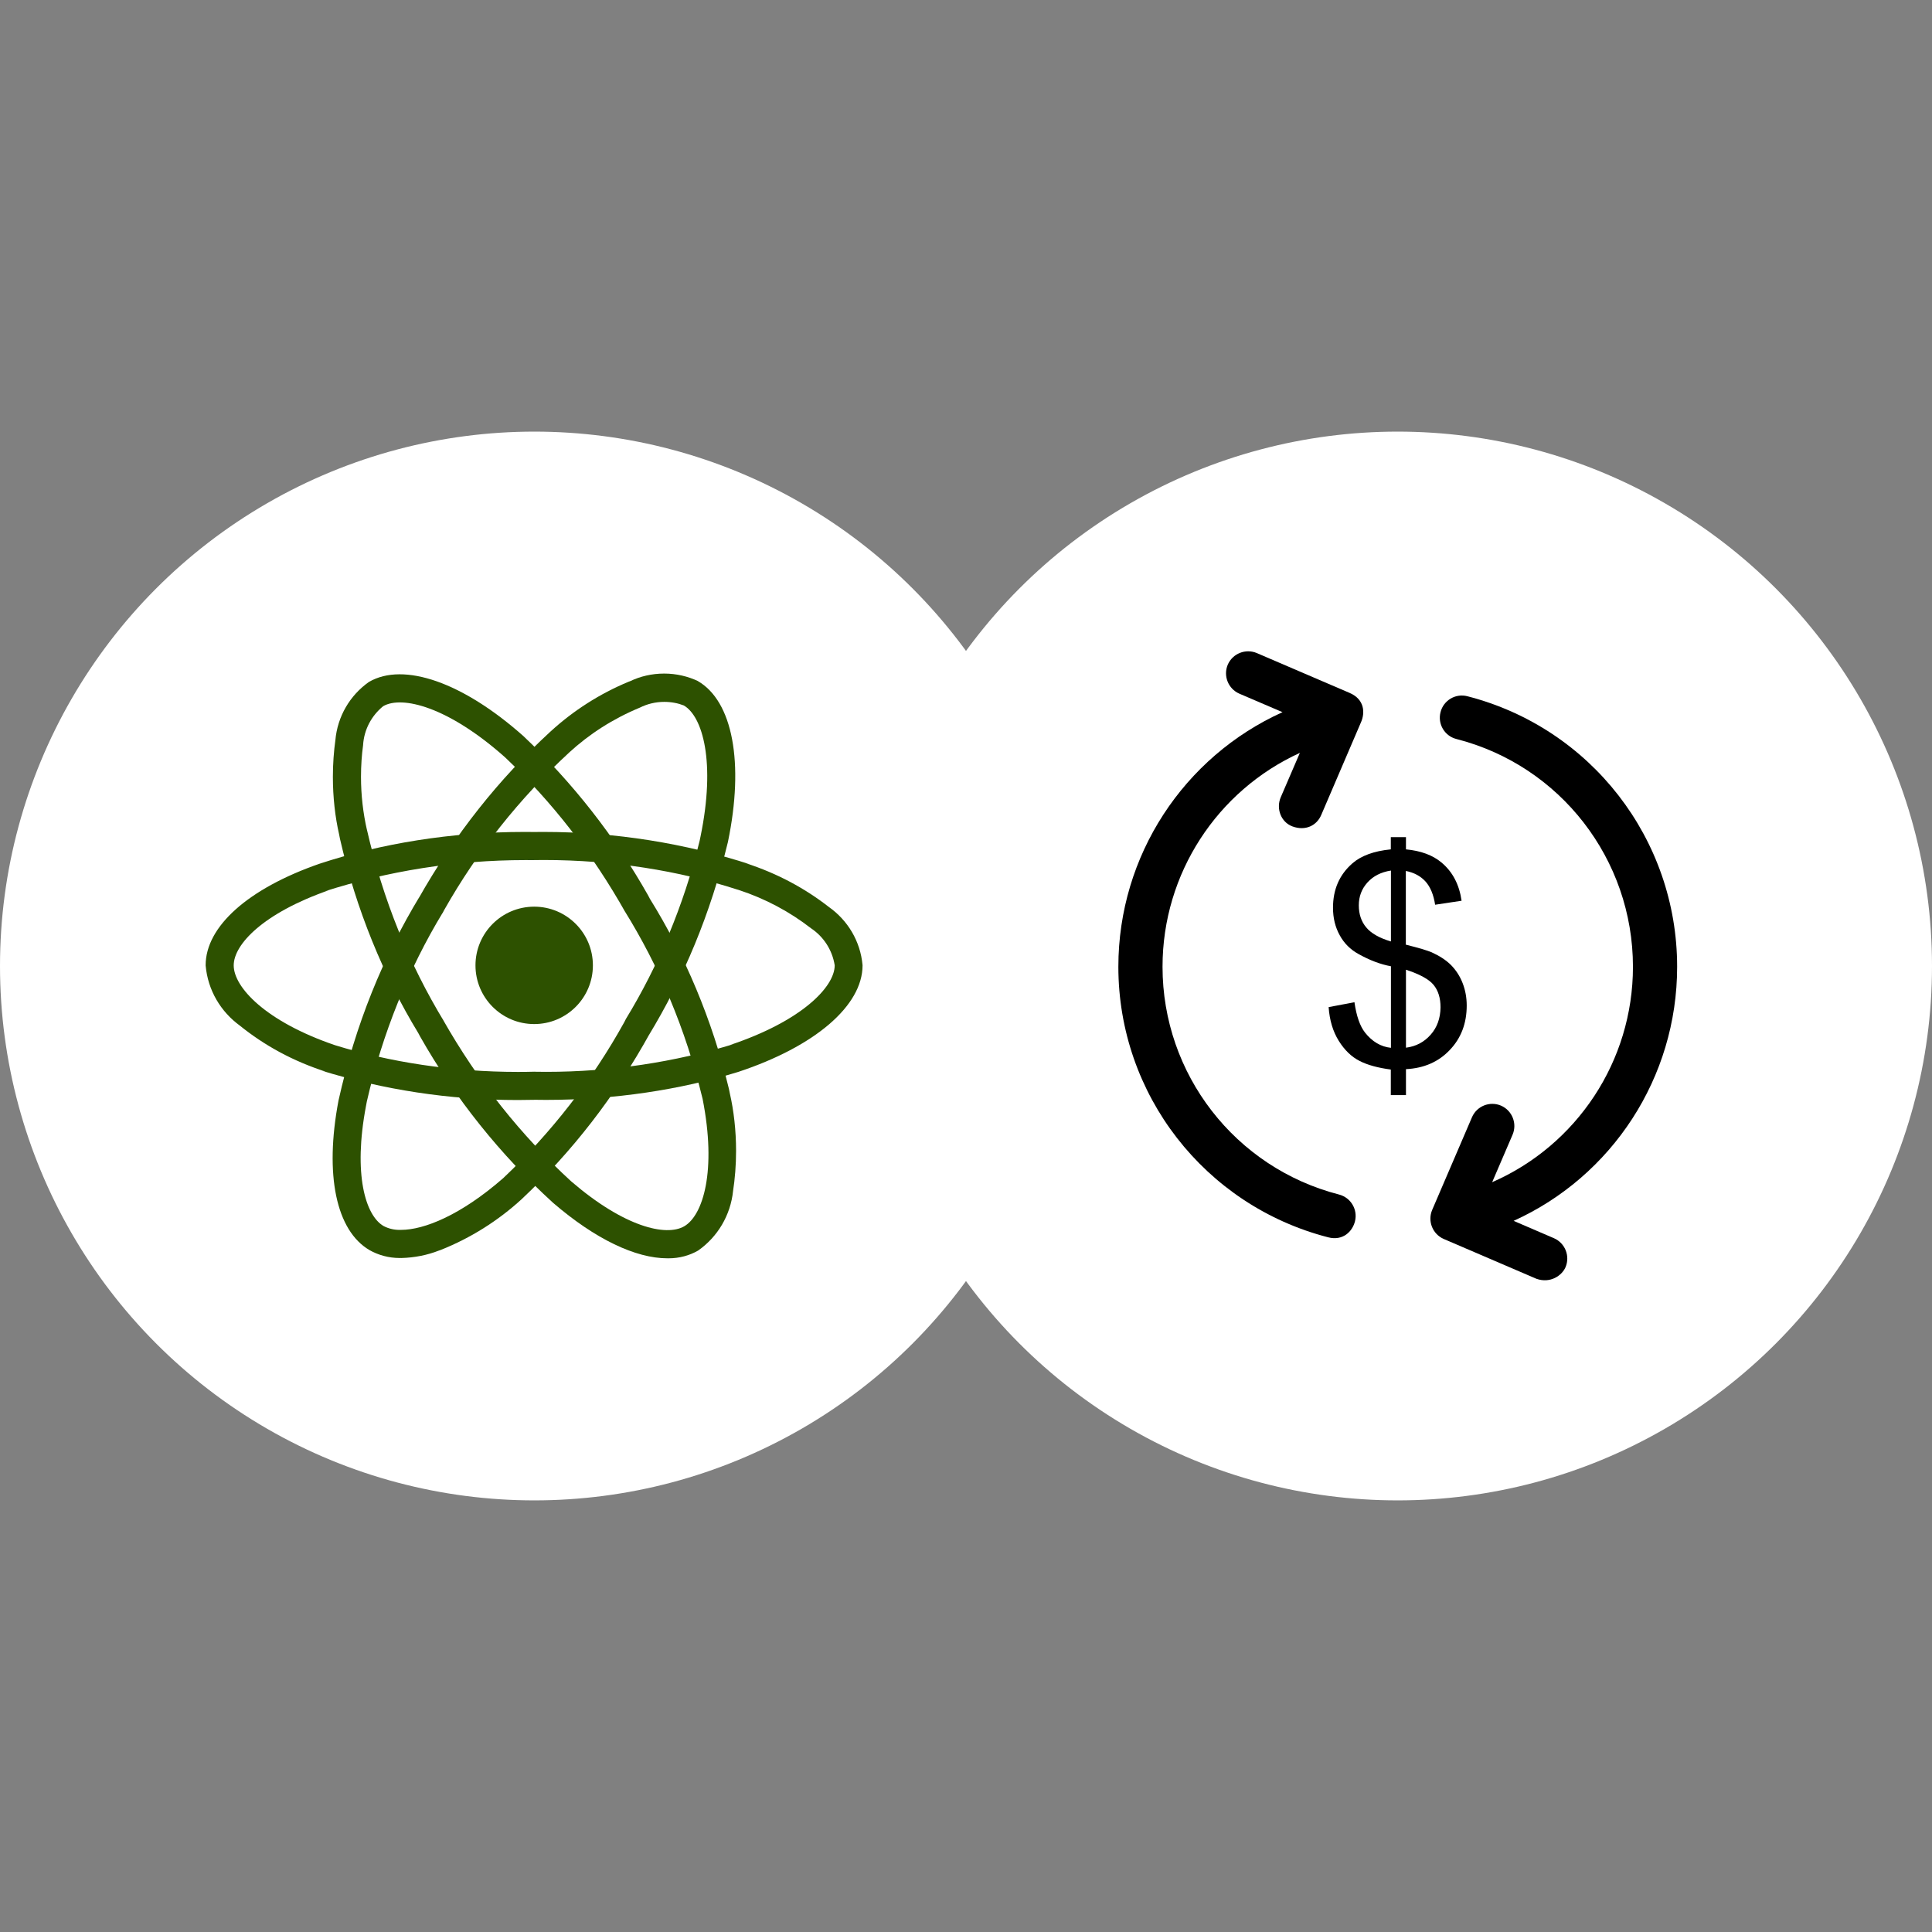 <svg width="94" height="94" viewBox="0 0 94 94" fill="none" xmlns="http://www.w3.org/2000/svg">
<rect x="0" y="0" width="94" height="94" fill="#808080" stroke="none"/>
<circle cx="68" cy="47" r="26" fill="white"/>
<path d="M81.6 47.038C81.6 40.831 77.406 35.419 71.394 33.875C70.819 33.725 70.231 34.075 70.088 34.65C69.938 35.225 70.287 35.812 70.862 35.956C75.919 37.25 79.45 41.812 79.45 47.038C79.45 51.644 76.706 55.725 72.6 57.519L73.594 55.206C73.825 54.663 73.575 54.031 73.031 53.794C72.487 53.562 71.856 53.812 71.619 54.356L69.681 58.869C69.45 59.413 69.7 60.044 70.244 60.281L74.756 62.219C75.431 62.456 75.994 62.062 76.169 61.656C76.4 61.112 76.15 60.481 75.606 60.244L73.644 59.4C78.425 57.237 81.6 52.438 81.6 47.038V47.038Z" fill="black"/>
<path d="M65.15 58.119C60.094 56.819 56.562 52.263 56.562 47.038C56.562 42.494 59.231 38.462 63.244 36.631L62.312 38.794C62.081 39.337 62.319 39.994 62.875 40.206C63.525 40.45 64.075 40.156 64.287 39.644L66.225 35.125C66.412 34.688 66.406 34.031 65.662 33.712L61.15 31.775C60.606 31.544 59.975 31.794 59.737 32.337C59.506 32.881 59.756 33.513 60.3 33.75L62.4 34.65C57.6 36.819 54.413 41.625 54.413 47.038C54.413 53.244 58.612 58.65 64.619 60.2C65.344 60.388 65.8 59.913 65.925 59.425C66.069 58.85 65.725 58.269 65.15 58.119V58.119Z" fill="black"/>
<path d="M70.537 51.087C71.088 50.513 71.362 49.788 71.362 48.925C71.362 48.531 71.294 48.169 71.162 47.831C71.031 47.494 70.844 47.206 70.6 46.956C70.356 46.712 70.037 46.506 69.65 46.331C69.444 46.244 69.031 46.119 68.4 45.962V42.375C68.806 42.456 69.125 42.631 69.362 42.894C69.594 43.156 69.75 43.531 69.825 44.019L71.112 43.825C71 43.038 70.675 42.413 70.131 41.962C69.706 41.606 69.131 41.394 68.406 41.325V40.731H67.669V41.325C66.844 41.406 66.219 41.638 65.8 42.006C65.169 42.556 64.856 43.275 64.856 44.163C64.856 44.663 64.963 45.106 65.181 45.5C65.394 45.894 65.7 46.2 66.1 46.419C66.638 46.719 67.162 46.919 67.675 47.013V50.981C67.188 50.931 66.763 50.681 66.412 50.237C66.169 49.925 65.994 49.431 65.9 48.763L64.644 49C64.688 49.644 64.856 50.194 65.138 50.644C65.419 51.094 65.756 51.419 66.15 51.619C66.537 51.819 67.05 51.956 67.669 52.038V53.281H68.406V52.019C69.281 51.975 69.994 51.663 70.537 51.087ZM67.675 45.806C67.106 45.638 66.706 45.406 66.469 45.119C66.231 44.831 66.112 44.475 66.112 44.05C66.112 43.619 66.25 43.25 66.531 42.938C66.812 42.625 67.194 42.431 67.675 42.356V45.806ZM69.606 50.344C69.287 50.706 68.888 50.913 68.406 50.975V47.181C69.075 47.4 69.525 47.644 69.75 47.919C69.975 48.194 70.088 48.556 70.088 49.013C70.081 49.538 69.925 49.987 69.606 50.344V50.344Z" fill="black"/>
<circle cx="26" cy="47" r="26" fill="white"/>
<path d="M28.847 46.969C28.847 48.547 27.568 49.825 25.991 49.825C24.413 49.825 23.134 48.547 23.134 46.969C23.134 45.392 24.413 44.113 25.991 44.113C27.568 44.113 28.847 45.392 28.847 46.969Z" fill="#2D5100"/>
<path d="M25.989 53.511C25.751 53.517 25.47 53.521 25.188 53.521C21.857 53.521 18.643 53.017 15.62 52.082L15.849 52.142C14.248 51.626 12.86 50.864 11.652 49.887L11.677 49.906C10.742 49.229 10.113 48.182 10.006 46.982L10.005 46.967C10.005 45.078 12.075 43.229 15.553 42.022C18.53 41.042 21.956 40.477 25.514 40.477C25.679 40.477 25.843 40.478 26.008 40.48H25.983C26.121 40.478 26.282 40.477 26.444 40.477C29.959 40.477 33.342 41.033 36.514 42.061L36.283 41.996C37.829 42.499 39.172 43.224 40.351 44.146L40.323 44.125C41.242 44.772 41.861 45.789 41.966 46.954L41.967 46.969C41.967 48.932 39.651 50.918 35.919 52.153C33.118 53.017 29.898 53.515 26.562 53.515C26.36 53.515 26.16 53.513 25.96 53.509H25.989V53.511ZM25.989 41.849C25.864 41.847 25.714 41.847 25.565 41.847C22.151 41.847 18.862 42.383 15.777 43.374L16.003 43.312C12.805 44.427 11.371 45.952 11.371 46.97C11.371 48.029 12.913 49.696 16.293 50.851C18.959 51.677 22.023 52.153 25.198 52.153C25.476 52.153 25.753 52.15 26.03 52.142L25.989 52.144C26.162 52.147 26.366 52.15 26.57 52.15C29.751 52.15 32.821 51.676 35.714 50.795L35.492 50.853C39 49.687 40.612 48.019 40.612 46.966C40.491 46.209 40.065 45.572 39.467 45.17L39.458 45.164C38.431 44.365 37.234 43.722 35.938 43.299L35.855 43.275C33.048 42.367 29.819 41.843 26.468 41.843C26.3 41.843 26.133 41.844 25.966 41.847H25.991L25.989 41.849Z" fill="#2D5100"/>
<path d="M19.509 61.206C19.49 61.206 19.467 61.207 19.446 61.207C18.909 61.207 18.405 61.066 17.97 60.819L17.986 60.828C16.353 59.879 15.784 57.163 16.469 53.549C17.295 49.842 18.634 46.564 20.432 43.594L20.35 43.741C22.127 40.594 24.273 37.903 26.78 35.596L26.804 35.575C27.898 34.575 29.177 33.753 30.581 33.171L30.667 33.139C31.15 32.907 31.716 32.772 32.315 32.772C32.908 32.772 33.471 32.906 33.974 33.144L33.95 33.135C35.651 34.114 36.215 37.117 35.417 40.964C34.564 44.48 33.263 47.577 31.551 50.397L31.634 50.251C29.913 53.368 27.831 56.037 25.393 58.333L25.377 58.348C24.241 59.388 22.908 60.233 21.441 60.816L21.353 60.846C20.808 61.061 20.177 61.193 19.517 61.208H19.51L19.509 61.206ZM20.937 44.083L21.528 44.425C19.892 47.127 18.607 50.263 17.847 53.598L17.807 53.811C17.175 57.14 17.784 59.142 18.66 59.65C18.887 59.77 19.154 59.84 19.439 59.84C19.462 59.84 19.487 59.84 19.511 59.839H19.508C20.639 59.839 22.421 59.122 24.481 57.324C26.823 55.111 28.811 52.556 30.373 49.734L30.454 49.574C32.016 47.019 33.264 44.06 34.039 40.914L34.084 40.698C34.83 37.074 34.186 34.855 33.271 34.324C32.989 34.213 32.662 34.149 32.321 34.149C31.889 34.149 31.482 34.252 31.121 34.434L31.137 34.426C29.812 34.977 28.674 35.714 27.691 36.614L27.7 36.607C25.281 38.836 23.229 41.415 21.613 44.273L21.531 44.429L20.937 44.083Z" fill="#2D5100"/>
<path d="M32.471 61.222C30.923 61.222 28.963 60.289 26.913 58.525C24.335 56.175 22.152 53.45 20.437 50.425L20.351 50.263C18.657 47.479 17.328 44.248 16.541 40.811L16.498 40.592C16.306 39.751 16.196 38.788 16.196 37.798C16.196 37.174 16.24 36.561 16.324 35.96L16.316 36.029C16.417 34.846 17.036 33.827 17.942 33.185L17.954 33.177C19.649 32.194 22.535 33.206 25.47 35.818C27.867 38.086 29.912 40.692 31.536 43.569L31.621 43.732C33.314 46.455 34.652 49.612 35.464 52.974L35.509 53.195C35.702 54.035 35.813 55.001 35.813 55.992C35.813 56.676 35.761 57.347 35.659 58.002L35.669 57.929C35.547 59.14 34.906 60.182 33.975 60.839L33.962 60.848C33.55 61.084 33.057 61.222 32.532 61.222C32.51 61.222 32.489 61.222 32.468 61.221H32.471V61.222ZM21.534 49.58C23.262 52.627 25.347 55.235 27.781 57.469L27.805 57.49C30.372 59.698 32.408 60.176 33.29 59.664C34.206 59.135 34.877 56.966 34.184 53.462C33.352 50.036 32.066 47.021 30.369 44.287L30.446 44.42C28.811 41.509 26.858 39.013 24.581 36.854L24.567 36.841C21.801 34.383 19.56 33.83 18.643 34.359C18.083 34.815 17.714 35.487 17.666 36.247V36.255C17.601 36.717 17.564 37.251 17.564 37.794C17.564 38.691 17.666 39.563 17.858 40.402L17.842 40.324C18.64 43.822 19.913 46.912 21.614 49.715L21.535 49.577L21.534 49.58Z" fill="#2D5100"/>
</svg>
